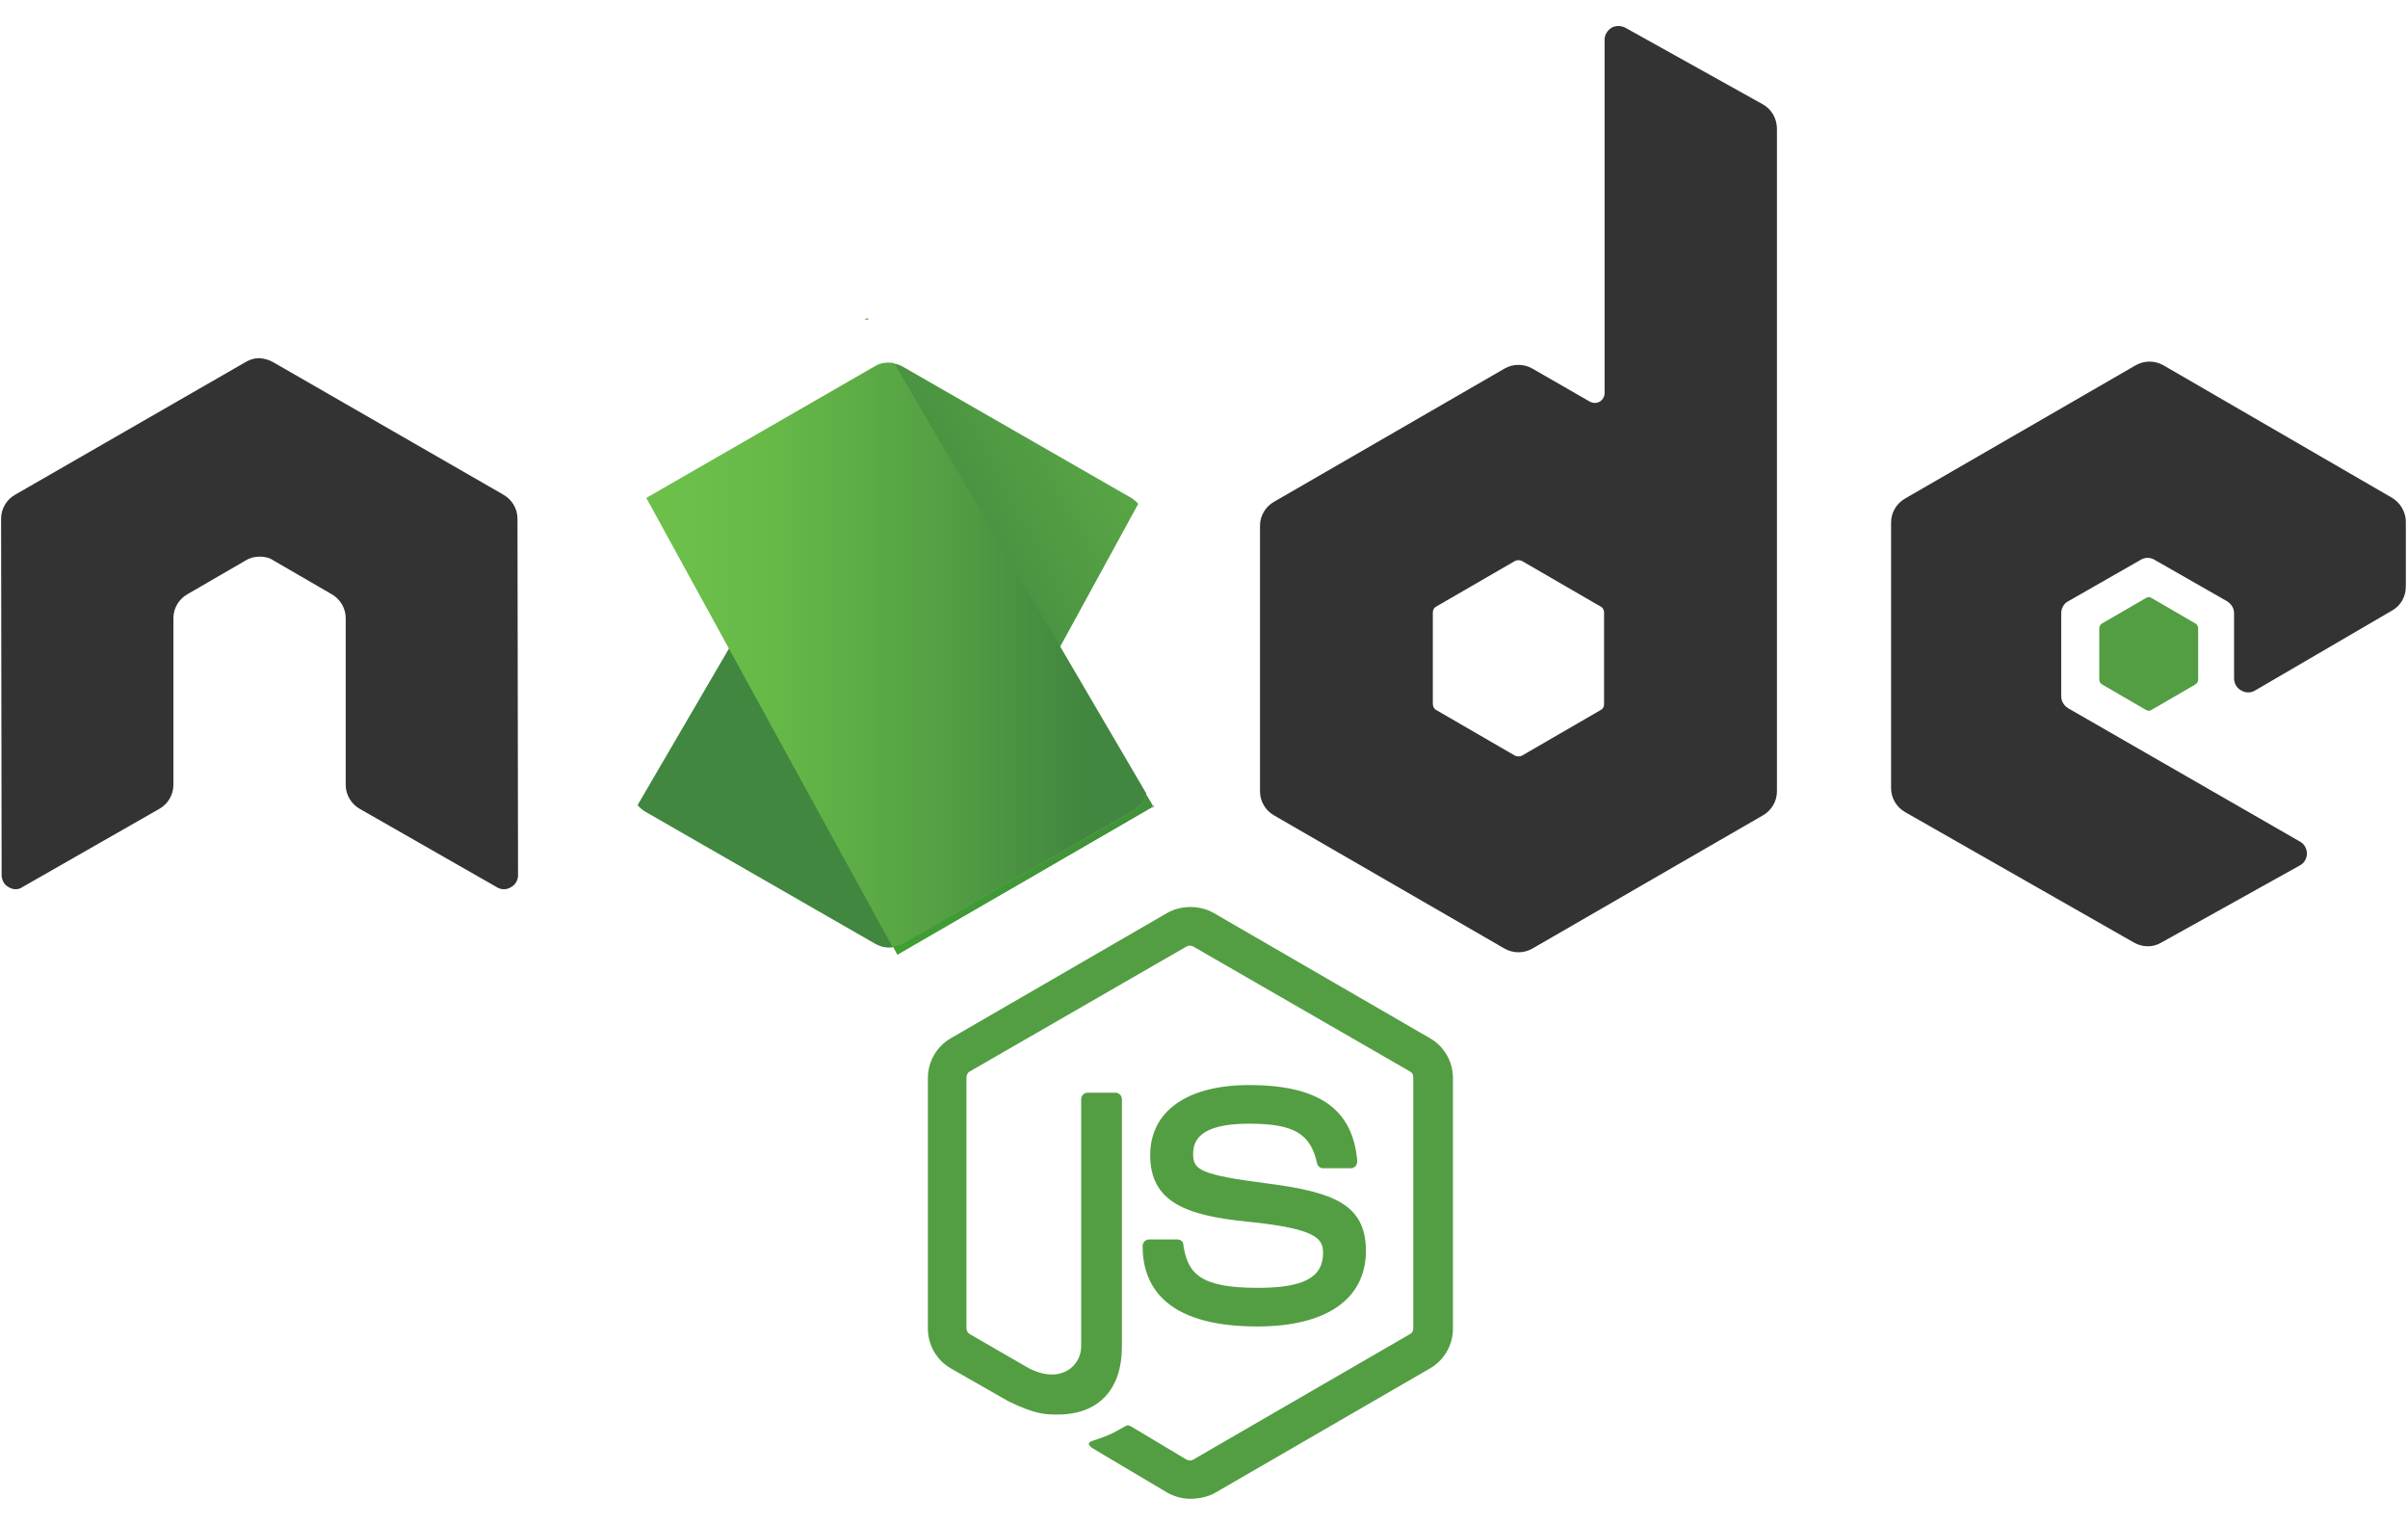 <svg width="100%" viewBox="0 0 90 57" fill="none" xmlns="http://www.w3.org/2000/svg">
<g clip-path="url(#clip0_37_35)">
<path d="M44.492 56.009C44.188 56.009 43.903 55.928 43.639 55.785L40.937 54.181C40.531 53.957 40.734 53.876 40.856 53.835C41.404 53.652 41.506 53.612 42.075 53.287C42.136 53.246 42.217 53.266 42.278 53.307L44.35 54.546C44.431 54.587 44.533 54.587 44.594 54.546L52.7 49.853C52.781 49.813 52.822 49.731 52.822 49.63V40.264C52.822 40.162 52.781 40.081 52.7 40.041L44.594 35.368C44.513 35.327 44.411 35.327 44.35 35.368L36.244 40.041C36.163 40.081 36.122 40.183 36.122 40.264V49.63C36.122 49.711 36.163 49.812 36.244 49.853L38.459 51.133C39.657 51.742 40.409 51.032 40.409 50.321V41.077C40.409 40.955 40.51 40.833 40.653 40.833H41.689C41.811 40.833 41.932 40.934 41.932 41.077V50.321C41.932 51.925 41.059 52.86 39.535 52.86C39.068 52.86 38.702 52.86 37.666 52.352L35.533 51.133C35.005 50.828 34.68 50.26 34.68 49.65V40.284C34.68 39.675 35.005 39.106 35.533 38.801L43.639 34.108C44.147 33.824 44.838 33.824 45.346 34.108L53.452 38.801C53.98 39.106 54.305 39.675 54.305 40.284V49.65C54.305 50.26 53.98 50.828 53.452 51.133L45.346 55.826C45.081 55.948 44.777 56.009 44.492 56.009H44.492ZM46.991 49.569C43.436 49.569 42.705 47.944 42.705 46.562C42.705 46.44 42.806 46.318 42.948 46.318H44.005C44.127 46.318 44.228 46.4 44.228 46.522C44.391 47.598 44.858 48.126 47.011 48.126C48.718 48.126 49.45 47.74 49.45 46.826C49.45 46.298 49.246 45.912 46.585 45.648C44.37 45.424 42.989 44.937 42.989 43.169C42.989 41.524 44.37 40.548 46.686 40.548C49.287 40.548 50.567 41.443 50.729 43.393C50.729 43.454 50.709 43.515 50.668 43.576C50.628 43.616 50.567 43.657 50.506 43.657H49.449C49.348 43.657 49.246 43.576 49.226 43.474C48.982 42.357 48.352 41.991 46.686 41.991C44.817 41.991 44.594 42.641 44.594 43.129C44.594 43.718 44.858 43.901 47.377 44.226C49.876 44.551 51.054 45.018 51.054 46.765C51.034 48.553 49.571 49.569 46.991 49.569Z" fill="#539E43"/>
<path d="M19.341 19.379C19.341 19.014 19.138 18.668 18.813 18.485L10.199 13.528C10.057 13.447 9.894 13.406 9.732 13.386H9.65C9.488 13.386 9.325 13.447 9.183 13.528L0.569 18.485C0.244 18.668 0.041 19.013 0.041 19.379L0.061 32.706C0.061 32.889 0.163 33.072 0.325 33.153C0.488 33.255 0.691 33.255 0.833 33.153L5.953 30.228C6.278 30.045 6.481 29.7 6.481 29.334V23.097C6.481 22.731 6.684 22.386 7.01 22.203L9.183 20.943C9.346 20.842 9.529 20.801 9.711 20.801C9.894 20.801 10.077 20.842 10.22 20.943L12.393 22.203C12.718 22.386 12.921 22.731 12.921 23.097V29.334C12.921 29.7 13.125 30.045 13.45 30.228L18.569 33.153C18.648 33.203 18.74 33.23 18.833 33.23C18.927 33.23 19.018 33.203 19.098 33.153C19.26 33.072 19.362 32.889 19.362 32.706L19.341 19.379ZM60.745 1.034C60.583 0.952 60.38 0.952 60.237 1.034C60.075 1.135 59.973 1.298 59.973 1.481V14.686C59.973 14.808 59.913 14.93 59.791 15.011C59.669 15.072 59.547 15.072 59.425 15.011L57.271 13.772C57.114 13.682 56.935 13.635 56.753 13.635C56.572 13.635 56.393 13.682 56.235 13.772L47.621 18.749C47.296 18.932 47.093 19.277 47.093 19.643V29.578C47.093 29.943 47.296 30.289 47.621 30.472L56.235 35.449C56.393 35.539 56.572 35.586 56.753 35.586C56.935 35.586 57.114 35.539 57.271 35.449L65.885 30.472C66.21 30.289 66.414 29.943 66.414 29.578V4.812C66.414 4.426 66.21 4.081 65.885 3.898L60.745 1.034H60.745ZM59.953 26.307C59.953 26.408 59.913 26.49 59.831 26.53L56.885 28.237C56.844 28.257 56.799 28.267 56.753 28.267C56.708 28.267 56.662 28.257 56.621 28.237L53.675 26.53C53.594 26.49 53.553 26.388 53.553 26.307V22.894C53.553 22.792 53.594 22.711 53.675 22.67L56.621 20.964C56.662 20.944 56.708 20.933 56.753 20.933C56.799 20.933 56.844 20.944 56.885 20.964L59.831 22.67C59.913 22.711 59.953 22.812 59.953 22.894V26.307ZM89.411 22.812C89.736 22.63 89.919 22.284 89.919 21.918V19.501C89.919 19.135 89.716 18.79 89.411 18.607L80.858 13.65C80.7 13.56 80.522 13.513 80.34 13.513C80.158 13.513 79.98 13.56 79.822 13.65L71.208 18.627C70.883 18.81 70.68 19.155 70.68 19.521V29.456C70.68 29.821 70.883 30.167 71.208 30.35L79.761 35.225C80.086 35.408 80.472 35.408 80.777 35.225L85.957 32.341C86.12 32.26 86.222 32.077 86.222 31.894C86.222 31.711 86.12 31.528 85.957 31.447L77.303 26.469C77.14 26.368 77.039 26.205 77.039 26.023V22.914C77.039 22.731 77.14 22.549 77.303 22.467L80.005 20.923C80.084 20.873 80.175 20.847 80.269 20.847C80.362 20.847 80.454 20.873 80.533 20.923L83.235 22.467C83.398 22.569 83.499 22.731 83.499 22.914V25.352C83.499 25.535 83.601 25.718 83.763 25.799C83.842 25.849 83.934 25.875 84.028 25.875C84.121 25.875 84.213 25.849 84.292 25.799L89.411 22.812V22.812Z" fill="#333333"/>
<path d="M80.208 22.345C80.238 22.325 80.273 22.314 80.31 22.314C80.346 22.314 80.381 22.325 80.411 22.345L82.057 23.3C82.118 23.341 82.158 23.401 82.158 23.483V25.392C82.158 25.474 82.118 25.535 82.057 25.575L80.411 26.53C80.381 26.55 80.346 26.561 80.31 26.561C80.273 26.561 80.238 26.55 80.208 26.53L78.562 25.575C78.501 25.535 78.461 25.474 78.461 25.392V23.483C78.461 23.401 78.501 23.34 78.562 23.3L80.208 22.345V22.345Z" fill="#539E43"/>
<path d="M42.318 18.628L33.724 13.691C33.64 13.648 33.551 13.614 33.46 13.589L23.83 30.086C23.91 30.183 24.006 30.266 24.115 30.33L32.708 35.267C32.952 35.409 33.236 35.45 33.501 35.368L42.541 18.831C42.48 18.75 42.399 18.689 42.318 18.628V18.628Z" fill="url(#paint0_linear_37_35)"/>
<path fill-rule="evenodd" clip-rule="evenodd" d="M32.425 11.882L32.303 11.943H32.465L32.425 11.882V11.882Z" fill="url(#paint1_linear_37_35)"/>
<path fill-rule="evenodd" clip-rule="evenodd" d="M42.339 30.309C42.583 30.167 42.766 29.923 42.847 29.659L33.42 13.569C33.176 13.528 32.912 13.548 32.689 13.691L24.156 18.607L33.359 35.388C33.493 35.366 33.623 35.325 33.745 35.266L42.339 30.309L42.339 30.309Z" fill="url(#paint2_linear_37_35)"/>
<path fill-rule="evenodd" clip-rule="evenodd" d="M43.131 30.146L43.07 30.045V30.187L43.131 30.146H43.131Z" fill="url(#paint3_linear_37_35)"/>
<path fill-rule="evenodd" clip-rule="evenodd" d="M42.338 30.309L33.765 35.246C33.644 35.308 33.513 35.349 33.379 35.368L33.541 35.672L43.049 30.167V30.045L42.806 29.639C42.765 29.923 42.582 30.167 42.338 30.309V30.309Z" fill="url(#paint4_linear_37_35)"/>
<path fill-rule="evenodd" clip-rule="evenodd" d="M42.338 30.309L33.765 35.246C33.644 35.308 33.513 35.349 33.379 35.368L33.541 35.672L43.049 30.167V30.045L42.806 29.639C42.765 29.923 42.582 30.167 42.338 30.309V30.309Z" fill="url(#paint5_linear_37_35)"/>
</g>
<defs>
<linearGradient id="paint0_linear_37_35" x1="31.928" y1="25.627" x2="55.407" y2="12.871" gradientUnits="userSpaceOnUse">
<stop offset="0.138" stop-color="#41873F"/>
<stop offset="0.403" stop-color="#54A044"/>
<stop offset="0.714" stop-color="#66B848"/>
<stop offset="0.908" stop-color="#6CC04A"/>
</linearGradient>
<linearGradient id="paint1_linear_37_35" x1="25.134" y1="11.89" x2="40.956" y2="11.89" gradientUnits="userSpaceOnUse">
<stop offset="0.092" stop-color="#6CC04A"/>
<stop offset="0.286" stop-color="#66B848"/>
<stop offset="0.597" stop-color="#54A044"/>
<stop offset="0.862" stop-color="#41873F"/>
</linearGradient>
<linearGradient id="paint2_linear_37_35" x1="23.336" y1="24.469" x2="43.127" y2="24.469" gradientUnits="userSpaceOnUse">
<stop offset="0.092" stop-color="#6CC04A"/>
<stop offset="0.286" stop-color="#66B848"/>
<stop offset="0.597" stop-color="#54A044"/>
<stop offset="0.862" stop-color="#41873F"/>
</linearGradient>
<linearGradient id="paint3_linear_37_35" x1="37.145" y1="30.096" x2="43.087" y2="30.096" gradientUnits="userSpaceOnUse">
<stop offset="0.092" stop-color="#6CC04A"/>
<stop offset="0.286" stop-color="#66B848"/>
<stop offset="0.597" stop-color="#54A044"/>
<stop offset="0.862" stop-color="#41873F"/>
</linearGradient>
<linearGradient id="paint4_linear_37_35" x1="23.335" y1="32.672" x2="43.126" y2="32.672" gradientUnits="userSpaceOnUse">
<stop offset="0.092" stop-color="#6CC04A"/>
<stop offset="0.286" stop-color="#66B848"/>
<stop offset="0.597" stop-color="#54A044"/>
<stop offset="0.862" stop-color="#41873F"/>
</linearGradient>
<linearGradient id="paint5_linear_37_35" x1="46.01" y1="16.903" x2="40.996" y2="43.176" gradientUnits="userSpaceOnUse">
<stop stop-color="#41873F"/>
<stop offset="0.329" stop-color="#418B3D"/>
<stop offset="0.635" stop-color="#419637"/>
<stop offset="0.932" stop-color="#3FA92D"/>
<stop offset="1" stop-color="#3FAE2A"/>
</linearGradient>
<clipPath id="clip0_37_35">
<rect width="90" height="55.195" fill="white" transform="translate(0 0.973)"/>
</clipPath>
</defs>
</svg>
